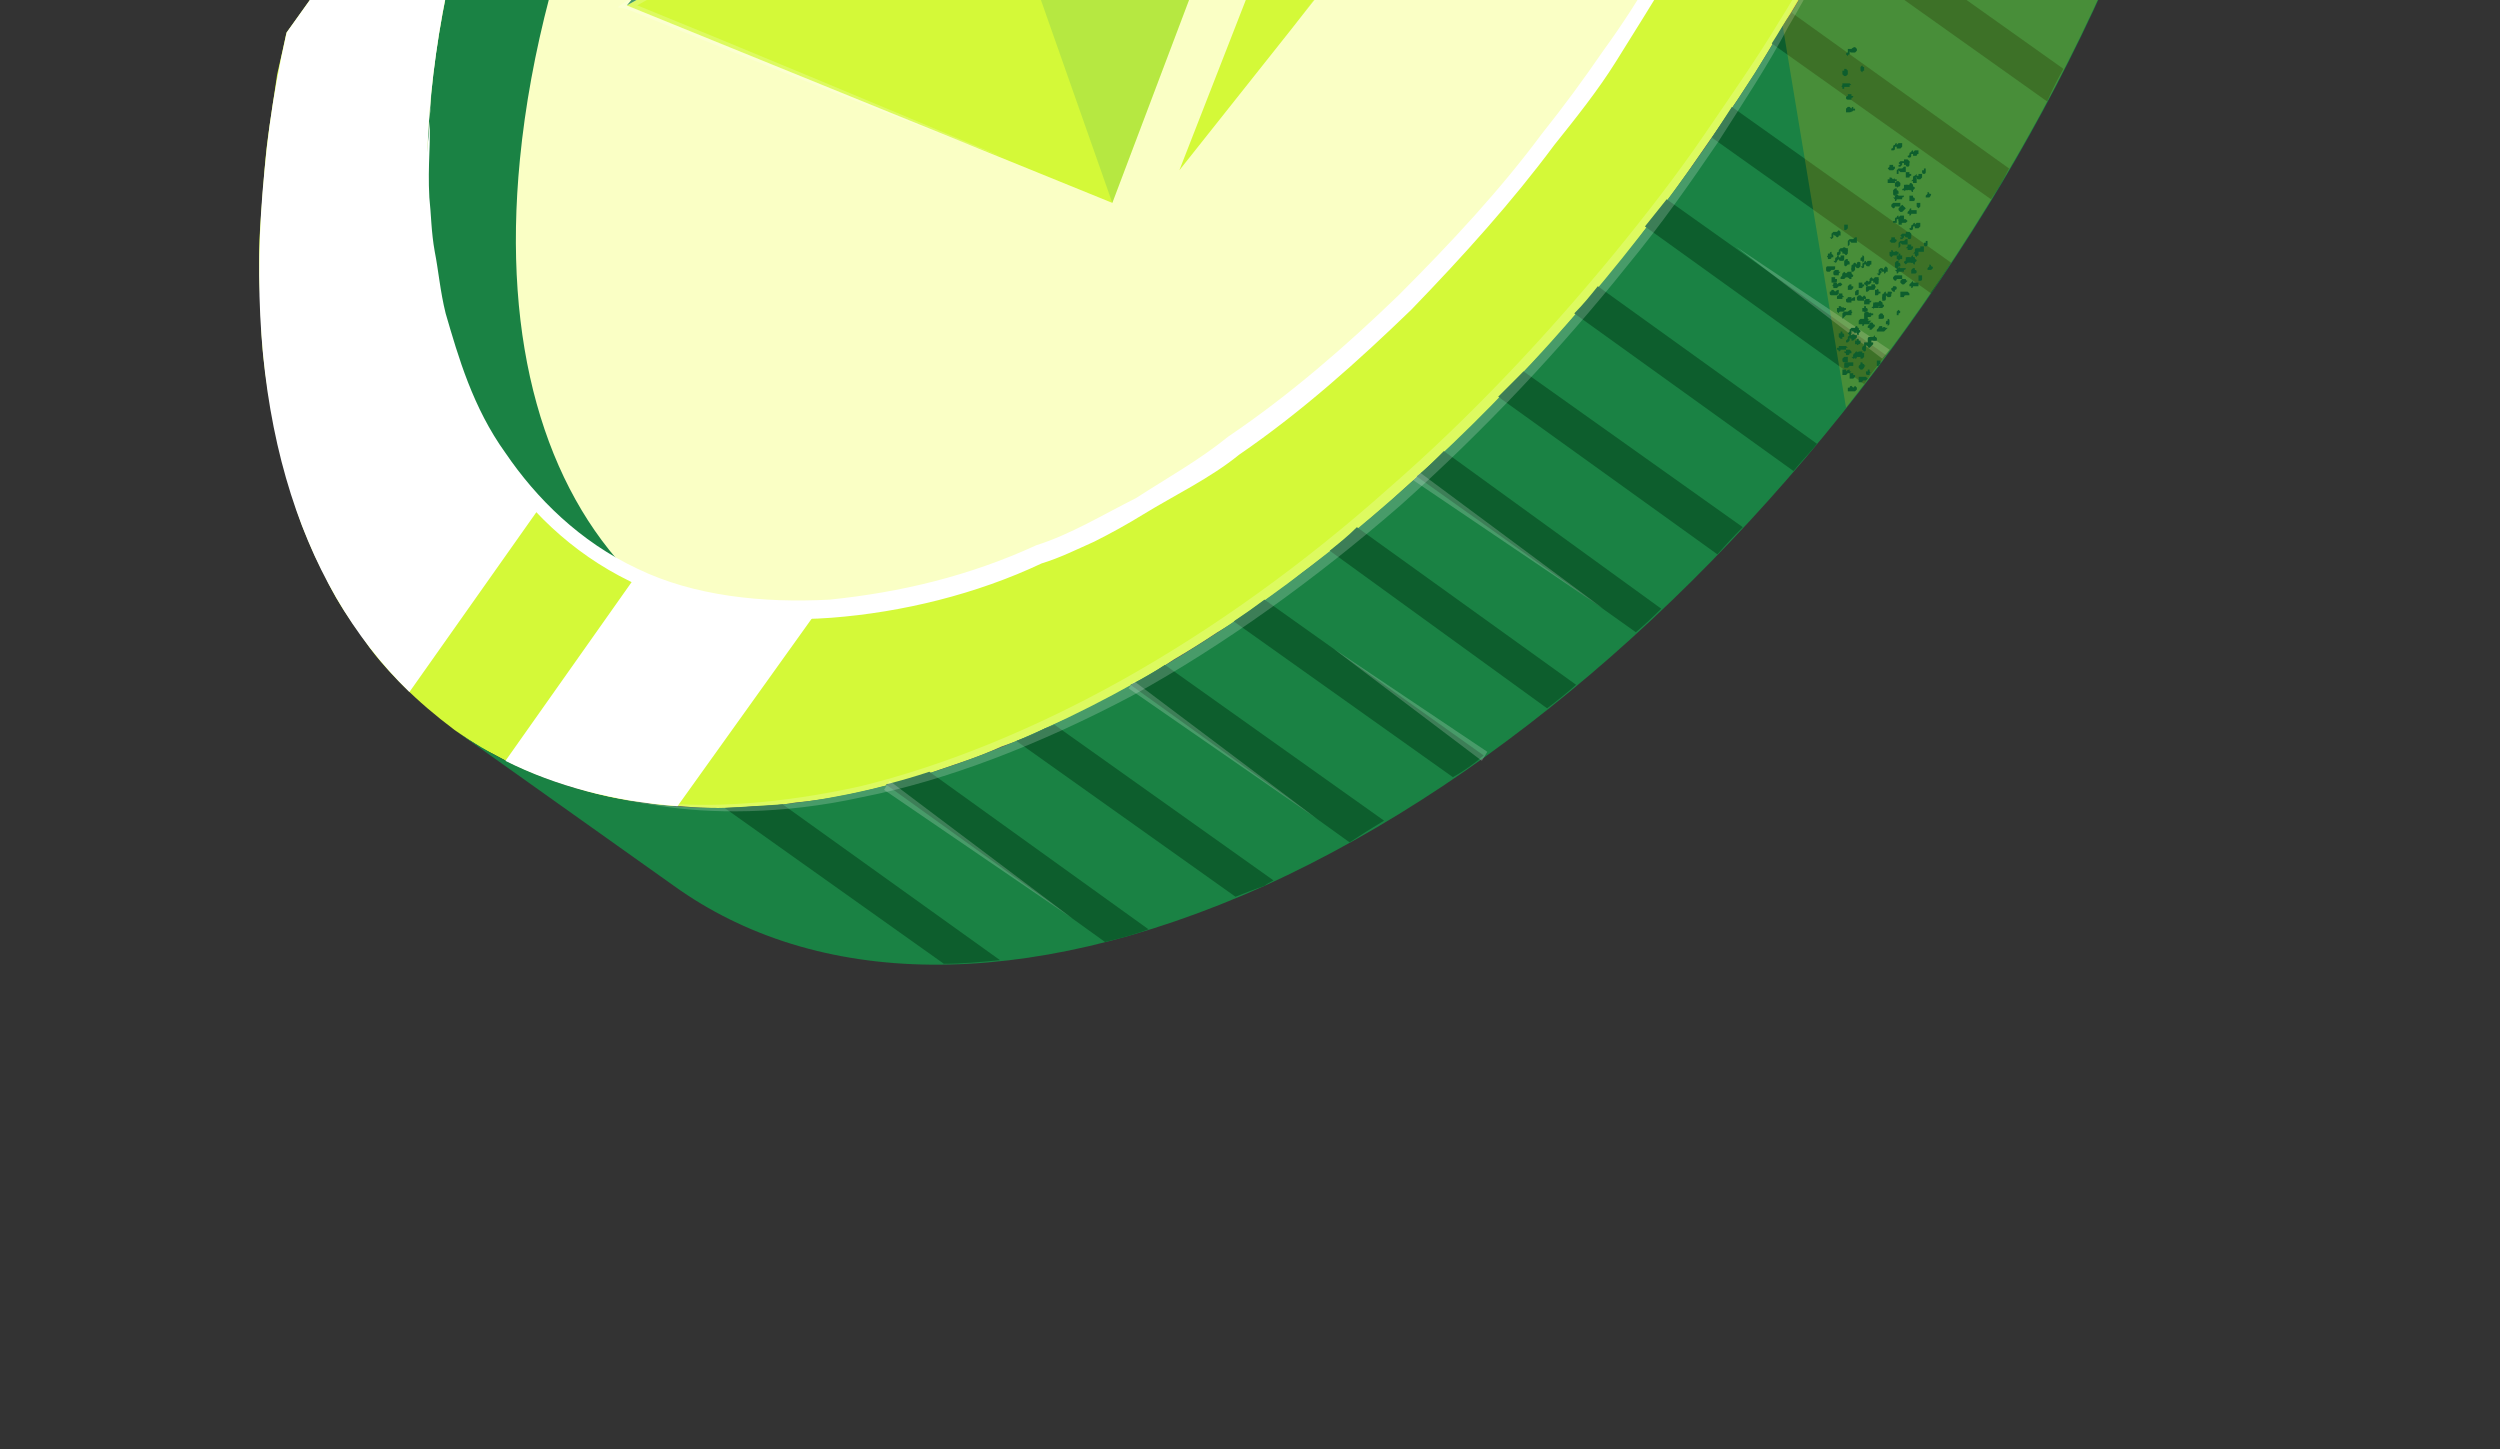 <svg version="1.2" xmlns="http://www.w3.org/2000/svg" viewBox="0 0 138 80" width="138" height="80">
	<rect x="0" y="0" width="138" height="80" fill="#333333" stroke="none"/>
	<title>2 502-svg</title>
	<defs>
		<clipPath clipPathUnits="userSpaceOnUse" id="cp1">
			<path d="m0.69 22.95l57-79.7 79.7 57.01-57 79.69z"/>
		</clipPath>
	</defs>
	<style>
		.s0 { fill: #d4f938 } 
		.s1 { fill: #faffc5 } 
		.s2 { fill: #1a8244 } 
		.s3 { fill: #0d5e2d } 
		.s4 { fill: #ffffff } 
		.s5 { opacity: .2;fill: #3ea668 } 
		.s6 { opacity: .2;fill: #ffffff } 
		.s7 { opacity: .2;fill: #fec110 } 
	</style>
	<g id="Clip-Path" clip-path="url(#cp1)">
		<g id="Layer">
			<path id="Layer" class="s0" d="m100.6-65.3q0.7 0.6 1.4 1.2 0.7 0.6 1.4 1.2 0.6 0.7 1.3 1.4 0.6 0.7 1.1 1.5 0.6 0.8 1.1 1.6 0.5 0.8 0.9 1.7 0.5 0.9 0.8 1.9 0.4 0.9 0.8 1.9 0.3 1 0.6 2 0.3 1 0.5 2.1 0.2 1.1 0.4 2.2 0.2 1.2 0.3 2.3 0.1 1.2 0.1 2.4 0.1 1.2 0.1 2.4-0.1 1.3-0.1 2.5-0.1 1.3-0.2 2.6-0.1 1.3-0.3 2.6-0.2 1.3-0.5 2.7-0.2 1.3-0.5 2.7-0.3 1.3-0.6 2.7-0.4 1.4-0.8 2.8-0.4 1.4-0.9 2.7-0.4 1.4-1 2.8-0.5 1.4-1.1 2.8-0.5 1.4-1.1 2.8-0.7 1.4-1.3 2.8-0.7 1.4-1.4 2.8-0.7 1.4-1.5 2.8-0.8 1.4-1.6 2.7-0.8 1.4-1.6 2.7-0.9 1.4-1.8 2.7-0.9 1.3-1.8 2.6-0.9 1.3-1.9 2.6-0.9 1.2-1.9 2.5-1 1.2-2 2.4-1.1 1.2-2.1 2.4-1.1 1.1-2.2 2.3-1 1.1-2.1 2.2-1.2 1.1-2.3 2.1-1.1 1-2.2 2-1.2 1-2.3 2-1.2 0.9-2.4 1.8-1.1 0.9-2.3 1.7-1.2 0.9-2.4 1.6-1.2 0.8-2.4 1.5-1.2 0.8-2.3 1.4-1.2 0.7-2.4 1.3-1.2 0.6-2.4 1.1-1.2 0.6-2.4 1-1.1 0.5-2.3 0.9-1.2 0.4-2.3 0.8-1.2 0.3-2.3 0.6-1.2 0.3-2.3 0.5-1.1 0.2-2.2 0.3-1.1 0.2-2.2 0.2-1 0.1-2.1 0.1-1 0-2-0.1-1.1 0-2-0.2-1-0.1-2-0.3-0.9-0.2-1.8-0.5-1-0.3-1.8-0.6-0.9-0.3-1.7-0.7-0.9-0.5-1.7-0.9-0.8-0.5-1.5-1-0.8-0.6-1.5-1.2-0.7-0.6-1.3-1.2-0.7-0.7-1.3-1.4-0.6-0.7-1.1-1.5-0.6-0.8-1.1-1.6-0.5-0.8-0.9-1.7-0.5-0.9-0.9-1.9-0.4-0.9-0.7-1.9-0.3-1-0.6-2-0.3-1.1-0.5-2.1-0.2-1.1-0.4-2.2-0.2-1.2-0.3-2.3-0.1-1.2-0.1-2.4-0.1-1.2-0.1-2.4 0-1.3 0.1-2.5 0.1-1.3 0.2-2.6 0.1-1.3 0.3-2.6 0.2-1.3 0.4-2.7 0.3-1.3 0.6-2.7 0.3-1.3 0.6-2.7 0.4-1.4 0.8-2.8 0.4-1.4 0.9-2.8 0.4-1.4 0.9-2.8 0.6-1.4 1.1-2.8 0.6-1.4 1.2-2.8 0.6-1.4 1.3-2.7 0.7-1.4 1.4-2.8 0.7-1.4 1.5-2.8 0.7-1.4 1.5-2.7 0.9-1.4 1.7-2.7 0.9-1.4 1.7-2.7 0.9-1.3 1.9-2.6 0.9-1.3 1.8-2.6 1-1.2 2-2.5 1-1.2 2-2.4 1.1-1.2 2.1-2.4 1.1-1.2 2.1-2.3 1.1-1.1 2.2-2.2 1.1-1.1 2.3-2.1 1.1-1.1 2.2-2 1.2-1 2.3-2 1.2-0.9 2.3-1.8 1.2-0.9 2.4-1.7 1.2-0.9 2.4-1.7 1.2-0.7 2.3-1.5 1.2-0.7 2.4-1.3 1.2-0.7 2.4-1.3 1.2-0.6 2.4-1.1 1.2-0.6 2.3-1.1 1.2-0.4 2.4-0.8 1.1-0.4 2.3-0.8 1.2-0.3 2.3-0.6 1.1-0.3 2.2-0.5 1.2-0.2 2.3-0.3 1.1-0.2 2.1-0.2 1.1-0.1 2.1-0.1 1.1 0 2.1 0.1 1 0 2 0.2 1 0.1 1.9 0.3 1 0.2 1.9 0.5 0.9 0.3 1.8 0.6 0.9 0.3 1.7 0.7 0.9 0.4 1.6 0.9 0.8 0.5 1.6 1z"/>
			<path id="Layer" class="s1" d="m93.4-55.2q0.6 0.4 1.2 0.9 0.5 0.5 1.1 1 0.5 0.6 1 1.1 0.5 0.6 0.9 1.3 0.5 0.6 0.9 1.3 0.4 0.6 0.7 1.4 0.4 0.7 0.7 1.4 0.3 0.8 0.6 1.6 0.3 0.8 0.5 1.6 0.2 0.9 0.4 1.8 0.2 0.8 0.3 1.7 0.2 0.9 0.2 1.9 0.1 0.9 0.2 1.9 0 1 0 2 0 1-0.1 2 0 1-0.1 2.1-0.1 1-0.3 2.1-0.1 1.1-0.3 2.1-0.2 1.1-0.5 2.2-0.2 1.1-0.5 2.2-0.3 1.2-0.6 2.3-0.3 1.1-0.7 2.2-0.4 1.2-0.8 2.3-0.4 1.1-0.9 2.3-0.4 1.1-0.9 2.2-0.5 1.2-1.1 2.3-0.5 1.1-1.1 2.2-0.6 1.2-1.2 2.3-0.6 1.1-1.3 2.2-0.6 1.1-1.3 2.2-0.7 1.1-1.4 2.1-0.7 1.1-1.5 2.1-0.7 1.1-1.5 2.1-0.8 1-1.6 2-0.8 1-1.6 2-0.9 1-1.7 1.9-0.9 1-1.8 1.9-0.8 0.9-1.7 1.8-0.9 0.9-1.8 1.7-0.9 0.8-1.9 1.6-0.9 0.8-1.8 1.6-1 0.8-1.9 1.5-1 0.7-1.9 1.4-1 0.7-1.9 1.3-1 0.6-1.9 1.2-1 0.6-2 1.1-0.9 0.6-1.9 1-1 0.5-1.9 1-1 0.4-1.9 0.8-1 0.4-1.9 0.7-1 0.3-1.9 0.6-0.9 0.3-1.9 0.5-0.9 0.2-1.8 0.4-0.9 0.2-1.8 0.3-0.9 0.1-1.7 0.1-0.9 0.1-1.7 0.1-0.9 0-1.7-0.1-0.8 0-1.6-0.1-0.8-0.1-1.6-0.3-0.8-0.2-1.5-0.4-0.7-0.2-1.5-0.5-0.7-0.2-1.3-0.6-0.7-0.3-1.4-0.7-0.6-0.4-1.2-0.8-0.6-0.4-1.2-0.9-0.5-0.5-1.1-1-0.5-0.6-1-1.2-0.5-0.5-0.9-1.2-0.5-0.6-0.9-1.3-0.4-0.6-0.8-1.4-0.3-0.7-0.6-1.4-0.3-0.8-0.6-1.6-0.3-0.8-0.5-1.6-0.2-0.9-0.4-1.8-0.2-0.8-0.3-1.7-0.2-1-0.3-1.9-0.1-0.9-0.1-1.9 0-1 0-2 0-1 0-2 0.1-1 0.2-2.1 0.1-1 0.2-2.1 0.2-1.1 0.4-2.2 0.2-1 0.4-2.1 0.3-1.1 0.6-2.3 0.2-1.1 0.6-2.2 0.3-1.1 0.7-2.2 0.4-1.2 0.8-2.3 0.4-1.1 0.9-2.3 0.4-1.1 0.9-2.2 0.5-1.2 1.1-2.3 0.5-1.1 1.1-2.2 0.6-1.2 1.2-2.3 0.6-1.1 1.3-2.2 0.6-1.1 1.3-2.2 0.7-1.1 1.4-2.1 0.7-1.1 1.5-2.1 0.7-1.1 1.5-2.1 0.8-1 1.6-2 0.8-1.1 1.6-2 0.9-1 1.7-1.9 0.9-1 1.7-1.9 0.9-0.9 1.8-1.8 0.9-0.9 1.8-1.7 0.9-0.8 1.8-1.6 1-0.9 1.9-1.6 0.9-0.8 1.9-1.5 0.9-0.7 1.9-1.4 0.9-0.7 1.9-1.3 1-0.6 1.9-1.2 1-0.6 1.9-1.1 1-0.6 2-1.1 0.9-0.4 1.9-0.9 1-0.4 1.9-0.8 1-0.4 1.9-0.7 0.9-0.3 1.9-0.6 0.9-0.3 1.8-0.5 1-0.2 1.9-0.4 0.9-0.2 1.7-0.3 0.9-0.1 1.8-0.2 0.9 0 1.7 0 0.9 0 1.7 0 0.8 0.1 1.6 0.2 0.8 0.1 1.6 0.3 0.7 0.1 1.5 0.4 0.7 0.2 1.4 0.5 0.7 0.2 1.4 0.6 0.7 0.3 1.3 0.7 0.7 0.4 1.3 0.8z"/>
			<path id="Layer" class="s2" d="m34.9 31.8c-8-3.9-12.4-13.3-11.1-26.6 2.3-23.5 21.6-50.6 43.2-60.4 12.2-5.5 22.5-4.3 28.7 2-6.1-3-14.4-2.7-23.8 1.6-21.5 9.8-40.9 36.8-43.2 60.4-1 10.2 1.4 18.1 6.2 23z"/>
			<path id="Layer" class="s2" d="m100.6-65.3l12.1 8.6c7.8 5.6 11.9 16.3 10.5 30.9-2.9 29.1-26.8 62.6-53.4 74.7-13.4 6-24.8 5.6-32.6 0l-12.1-8.6c7.8 5.5 19.3 6 32.6-0.1 26.6-12.1 50.6-45.5 53.4-74.6 1.4-14.6-2.7-25.3-10.5-30.9z"/>
			<path id="Layer" class="s3" d="m87 37.8q-0.8 0.7-1.6 1.3l-12-8.7c0.5-0.4 1-0.8 1.5-1.3z"/>
			<path id="Layer" class="s3" d="m91.7 33.6q-0.7 0.7-1.4 1.3l-12.1-8.6c0.5-0.4 1-0.9 1.5-1.4z"/>
			<path id="Layer" class="s3" d="m104.1 19.6c-0.4 0.5-0.8 1-1.2 1.6l-12.1-8.7c0.4-0.5 0.8-1 1.2-1.5z"/>
			<path id="Layer" class="s3" d="m55.2 53c-1 0.1-2.1 0.2-3.1 0.2l-12.1-8.6q1.6-0.1 3.2-0.2z"/>
			<path id="Layer" class="s3" d="m96.2 29.1q-0.7 0.7-1.4 1.5l-12.1-8.7q0.7-0.7 1.4-1.4z"/>
			<path id="Layer" class="s3" d="m100.3 24.5c-0.4 0.5-0.9 1-1.3 1.5l-12.1-8.7c0.5-0.5 0.9-1 1.3-1.5z"/>
			<path id="Layer" class="s3" d="m63.4 51.3c-0.8 0.3-1.6 0.5-2.4 0.7l-12.1-8.7q1.2-0.3 2.4-0.7z"/>
			<path id="Layer" class="s3" d="m69.8 48.9c-0.6 0.2-1.1 0.4-1.6 0.6l-12.1-8.6q0.8-0.3 1.6-0.7 0.3-0.1 0.5-0.2l12.1 8.6c-0.2 0.1-0.4 0.2-0.5 0.3z"/>
			<path id="Layer" class="s3" d="m76.4 45.3q-1 0.6-1.9 1.2l-12.1-8.7q1-0.5 1.9-1.1z"/>
			<path id="Layer" class="s3" d="m81.9 41.7q-0.8 0.7-1.7 1.2l-12.1-8.6q0.9-0.6 1.7-1.2z"/>
			<path id="Layer" class="s3" d="m107.7 14.5c-0.4 0.6-0.7 1.1-1.1 1.7l-12.1-8.6c0.4-0.6 0.7-1.1 1.1-1.7z"/>
			<path id="Layer" class="s3" d="m113.9 3.8q-0.5 0.9-0.9 1.8l-12.1-8.6q0.5-0.9 0.9-1.8z"/>
			<path id="Layer" class="s3" d="m110.9 9.3c-0.3 0.6-0.6 1.1-1 1.7l-12.1-8.6c0.4-0.6 0.7-1.2 1.1-1.7z"/>
			<path id="Layer" class="s0" d="m61.4 11.2l-26.8-10.9 39.2-21.9z"/>
			<path id="Layer" class="s2" d="m73.8-21.6l-39.2 21.9 31.4-37.3z"/>
			<path id="Layer" class="s0" d="m77.9-23.4l15.7-3.1-28.5 35.9z"/>
			<path id="Layer" class="s4" d="m101.9-30.3c0 0-0.1 0.6-0.2 1.5-0.2 1-0.2 2.4-0.6 4.2q-0.3 1.3-0.6 2.9c-0.3 1.1-0.6 2.2-1 3.4-0.3 1.2-0.8 2.5-1.2 3.8-0.5 1.4-1 2.8-1.7 4.2-0.6 1.4-1.2 2.9-2 4.4-0.8 1.5-1.6 3.1-2.5 4.6-0.9 1.5-1.9 3.1-2.9 4.7-1 1.6-2.2 3.1-3.4 4.6-2.3 3.1-5 6.1-7.9 9.1-2.9 2.8-6 5.6-9.5 8-1.6 1.3-3.5 2.2-5.3 3.3q-1.3 0.8-2.7 1.5c-0.9 0.4-1.9 0.9-2.9 1.2-3.6 1.7-7.7 2.7-11.6 3-4 0.3-7.9-0.3-11.1-2-3.3-1.6-5.8-4.1-7.5-6.8-1.8-2.6-2.5-5.4-3.1-7.9-0.2-1.2-0.4-2.4-0.5-3.5-0.1-1.1-0.1-2.1-0.2-3-0.1-1.8 0.2-3.2 0.2-4.2 0.1-1 0.1-1.5 0.1-1.5q0 0-0.1 1.5c0.1 1-0.1 2.4 0 4.2 0.1 0.9 0.1 1.9 0.3 3 0.2 1 0.3 2.2 0.6 3.4 0.7 2.4 1.5 5.2 3.3 7.7 1.7 2.5 4.1 4.9 7.3 6.4 3.1 1.5 6.9 1.9 10.6 1.7 3.9-0.4 7.7-1.3 11.4-3 1.9-0.6 3.7-1.7 5.5-2.6 1.7-1.1 3.5-2.1 5.1-3.4 3.4-2.3 6.5-5 9.4-7.8 2.9-2.9 5.6-5.8 7.9-8.9 1.2-1.5 2.3-3 3.4-4.6q1.6-2.2 2.9-4.5c1-1.5 1.8-3 2.6-4.5 0.8-1.5 1.5-2.9 2.1-4.3 0.7-1.4 1.2-2.8 1.7-4.1 0.6-1.3 1-2.6 1.4-3.8 0.4-1.2 0.8-2.3 1.1-3.3 0.2-1.1 0.5-2.1 0.7-3 0.4-1.7 0.5-3.1 0.7-4.1 0.1-0.9 0.2-1.5 0.2-1.5z"/>
			<path id="Layer" class="s5" d="m61.4 11.2l-7.6-21.6 12.2-26.6 7.8 15.4z"/>
			<path id="Layer" class="s6" d="m105.4-12.4c0 0-0.6 1.4-1.7 3.9-0.5 1.3-1.2 2.8-2 4.5-0.9 1.6-1.8 3.5-3 5.5-1.1 2.1-2.5 4.2-3.9 6.4-1.5 2.2-3.1 4.5-5 6.8-3.6 4.5-7.8 9-12.5 13.2-4.6 4-9.7 7.7-14.8 10.5-5.1 2.7-10.3 4.7-14.9 5.6-4.5 1-8.5 0.9-11.1 0.5-1.4-0.2-2.4-0.4-3.1-0.6-0.7-0.2-1.1-0.3-1.1-0.3 0 0 0.4 0.1 1.1 0.3 0.7 0.1 1.7 0.3 3 0.4 2.7 0.3 6.6 0.1 11.1-0.9 4.5-1.1 9.5-3.1 14.5-5.9 5-2.8 10-6.4 14.6-10.5 4.6-4 8.8-8.5 12.5-13 1.8-2.2 3.5-4.4 5-6.6 1.5-2.2 2.9-4.2 4.1-6.2 1.2-1.9 2.2-3.8 3.1-5.4q1.3-2.5 2.3-4.3c1.1-2.5 1.8-3.9 1.8-3.9z"/>
			<path id="Layer" class="s6" d="m62.6 37.6l10.1 7.6-10.4-7.2z"/>
			<path id="Layer" class="s6" d="m78.4 26.1l10.1 7.5-10.5-7.1z"/>
			<path id="Layer" class="s6" d="m49.1 43.1l10.1 7.6-10.4-7.1z"/>
			<path id="Layer" class="s6" d="m103.9 19.8l-8.1-6.2 8.5 5.7z"/>
			<path id="Layer" class="s6" d="m81.8 42l-8.2-6.2 8.5 5.7z"/>
			<path id="Layer" class="s6" d="m73.8-21.6c-6.4 3.8-12.9 7.5-19.4 11.2q-9.8 5.5-19.6 10.9l-0.1-0.4c6.9 2.8 13.8 5.7 20.7 8.6-7-2.6-13.9-5.4-20.8-8.2l-0.5-0.1 0.4-0.3q9.8-5.5 19.6-10.9c6.6-3.7 13.1-7.3 19.7-10.8z"/>
			<path id="Layer" class="s6" d="m83.3-24.5c3.4-0.7 6.8-1.5 10.2-2.1l0.5-0.1-0.3 0.3c-3.7 4.7-7.3 9.5-11.1 14.1-3.7 4.6-7.4 9.3-11.3 13.9 3.6-4.8 7.3-9.5 10.9-14.2 3.7-4.8 7.5-9.4 11.2-14l0.2 0.3c-3.4 0.7-6.9 1.3-10.3 1.8z"/>
			<path id="Layer" class="s4" d="m22.6 38.2c-6.2-6-9.3-15.9-8-28.8 0.3-3.3 0.9-6.6 1.8-9.9l42.8-59.9c2.9-1.9 5.8-3.5 8.8-4.9 11.8-5.3 22.2-5.6 29.8-1.7l-7.3 10.1c-6.1-2.8-14.2-2.5-23.5 1.7-21.5 9.8-40.9 36.8-43.2 60.4-1 10.1 1.3 17.9 6 22.8z"/>
			<path id="Layer" class="s4" d="m37.4 44.5q-5.3-0.4-9.5-2.5l7.2-10.2c3 1.4 6.3 2 10.1 1.8z"/>
			<path id="Layer" class="s7" d="m100.6-65.3l12.1 8.6c7.7 5.6 11.9 16.3 10.4 30.9-1.5 16.2-9.7 33.8-21.2 48.3l-3.5-21.1c6.9-11.6 11.5-24 12.7-35.8 1.4-14.6-2.7-25.3-10.5-30.9z"/>
			<path id="Layer" class="s3" d="m103.1 20.4q0.1 0 0.1 0 0 0.1 0 0.1 0.1 0.1 0 0.1 0 0.1 0 0.1-0.1 0-0.1 0-0.1 0-0.1-0.1 0 0 0-0.1 0 0 0.1 0v-0.1z"/>
			<path id="Layer" class="s3" d="m102.7 19.7q0 0-0.1 0 0 0 0 0-0.1 0-0.1-0.1 0 0-0.1 0 0 0 0 0 0 0.1 0 0.1 0 0.1-0.1 0.1 0 0-0.1-0.1h0.1q0 0 0-0.1 0-0.1 0.1-0.1 0-0.1 0.1-0.1v0.1l0.1-0.1q0.1 0 0.1 0 0.1 0 0.1 0 0 0.1 0 0.1 0 0.1 0 0.1-0.1 0.1-0.1 0.1z"/>
			<path id="Layer" class="s3" d="m102.2 20.6q0 0 0.1 0 0 0 0 0 0 0 0 0.1 0.1 0 0.1 0 0 0.1 0 0.1-0.1 0.1-0.1 0.1 0 0-0.1 0 0 0 0 0-0.1 0-0.1 0 0 0 0-0.1 0 0 0 0 0-0.1 0-0.1v-0.1q0.1 0 0.1 0z"/>
			<path id="Layer" class="s3" d="m102.5 21.5q0 0 0 0-0.1 0.1-0.1 0.1 0 0-0.1 0 0 0 0 0-0.1 0-0.1 0 0 0-0.1 0h0.1q0 0-0.1 0-0.1 0-0.1 0 0-0.1 0-0.1v-0.1q0.1 0 0.1 0 0-0.1 0.1-0.1 0 0 0 0l0.1 0.1q0.1-0.1 0.1-0.1l0.1 0.1q0 0.1 0 0.1z"/>
			<path id="Layer" class="s3" d="m102.9 19.1q0.1 0 0.1 0 0 0 0 0.1 0 0 0 0.1 0 0.1-0.1 0.1 0 0 0 0-0.1-0.1-0.1-0.1 0 0 0-0.1 0 0 0.1-0.1z"/>
			<path id="Layer" class="s3" d="m102.5 18.3q-0.1 0.1-0.1 0.1 0 0-0.1-0.1 0 0 0 0-0.1 0-0.1-0.1 0 0.1 0 0.1 0 0.1 0 0.1 0 0.1-0.1 0.1-0.1-0.1-0.1-0.1 0.1-0.1 0.1-0.1v-0.1q0 0 0.1-0.1 0 0 0.1 0h0.1q0-0.1 0.1-0.1 0.1 0.1 0 0.1h0.1q0 0 0 0.1 0 0 0 0.1-0.1 0-0.1 0z"/>
			<path id="Layer" class="s3" d="m102 19.3q0-0.1 0 0 0.1 0 0.1 0 0 0 0 0 0.1 0.1 0.1 0.1 0 0 0 0.1-0.1 0-0.1 0 0 0.1-0.1 0.1 0 0 0 0-0.1 0-0.1 0 0-0.1 0-0.1-0.1 0-0.1-0.1 0.1 0 0.1 0v-0.1q0 0 0.1 0z"/>
			<path id="Layer" class="s3" d="m102.3 20.2q0 0-0.1 0 0 0 0 0-0.1 0-0.1 0 0 0-0.1 0.1 0 0 0 0-0.1-0.1-0.1-0.1l0.1 0.1q-0.1 0-0.1 0h-0.1q0 0 0-0.1 0 0 0-0.1 0-0.1 0.1-0.1 0 0 0 0 0.1 0 0.1 0h0.1q0.1 0 0.1 0h0.1v0.1q0 0 0 0.1z"/>
			<path id="Layer" class="s3" d="m102.8 19.5q0 0 0.1 0 0 0.1 0 0.1 0 0.1 0 0.1-0.1 0.1-0.1 0.1 0 0-0.1 0 0 0 0-0.1 0 0 0-0.1 0 0 0 0l0.1-0.1z"/>
			<path id="Layer" class="s3" d="m102.3 18.8q0 0 0 0-0.1 0-0.1 0 0-0.1 0-0.1-0.1 0-0.1-0.1 0 0.1 0 0.1 0 0.1 0 0.1-0.1 0.1-0.1 0.1h-0.1q0 0 0-0.1 0 0 0.1-0.1 0-0.1 0-0.1 0.1-0.1 0.1-0.1h0.1v0.1-0.1q0.1-0.1 0.2 0 0 0 0 0h0.1q0 0.1 0 0.1 0 0.1-0.1 0.1 0 0-0.1 0.1z"/>
			<path id="Layer" class="s3" d="m101.8 19.7q0.1 0 0.1 0 0 0 0.1 0 0 0 0 0.1 0 0 0 0 0 0.1 0 0.1 0 0 0 0.1-0.1 0-0.1 0-0.1 0-0.1 0 0 0 0 0-0.1 0-0.1-0.1 0 0 0 0 0-0.1 0-0.1l0.1-0.1q0 0 0 0z"/>
			<path id="Layer" class="s3" d="m102.1 20.6q0 0 0 0 0 0-0.1 0 0 0.1 0 0-0.1 0.1-0.1 0.1 0 0-0.1 0 0 0 0-0.1v0.1q0 0-0.1 0 0 0 0-0.1-0.1 0 0 0v-0.1q0 0 0-0.1 0.1 0 0.1 0 0.1 0 0.1 0v0.1q0.1-0.1 0.2-0.1v0.1h0.1q0 0-0.1 0.1z"/>
			<path id="Layer" class="s3" d="m102.6 18.1q0 0 0 0.1 0.1 0 0.1 0.1 0 0-0.1 0.1 0 0 0 0.1-0.1 0-0.1-0.1 0 0 0 0-0.1-0.1 0-0.1 0 0 0-0.1l0.1-0.1z"/>
			<path id="Layer" class="s3" d="m102.1 17.4q0 0 0 0-0.1 0-0.1 0 0 0-0.1 0 0 0 0-0.1 0 0 0 0.1 0 0-0.1 0.1 0 0-0.1 0.1v-0.1q0 0 0 0 0-0.1 0-0.1v-0.1q0 0 0.1-0.1 0 0 0.1 0h0.1q0.1-0.1 0.2-0.1 0 0 0 0v0.1q0.1 0 0 0.1 0 0 0 0.1 0 0-0.1 0z"/>
			<path id="Layer" class="s3" d="m101.6 18.3q0.1 0 0.1 0 0 0 0 0.1 0.1 0 0 0 0.1 0 0.1 0.1 0 0 0 0.1 0 0-0.1 0 0 0.1 0 0.1-0.1 0-0.1 0 0 0-0.1-0.1 0 0 0 0 0 0 0-0.1 0 0 0-0.1h0.1q0-0.1 0-0.1z"/>
			<path id="Layer" class="s3" d="m101.9 19.2q0 0.1 0 0.1-0.1 0-0.1 0 0 0-0.1 0 0 0 0 0-0.1 0-0.1 0 0 0 0 0 0 0.1-0.1 0.1 0-0.1-0.1-0.1 0 0 0-0.1h0.1q0-0.1 0-0.1 0 0 0.1 0 0 0 0.1 0 0.1 0 0.2 0l0.1 0.1q0 0-0.1 0z"/>
			<path id="Layer" class="s3" d="m103.7 19.9q0 0 0.1 0 0 0 0 0.1 0 0 0 0.1-0.1 0-0.1 0.1 0 0-0.1 0 0-0.1 0-0.1 0 0 0-0.1 0 0 0-0.1h0.1z"/>
			<path id="Layer" class="s3" d="m103.3 19.1q-0.1 0.1-0.1 0.1-0.1 0-0.1-0.1 0 0 0 0-0.1 0-0.1-0.1 0 0.1 0 0.1 0 0.1 0 0.1-0.1 0-0.1 0.1h-0.1q0-0.1 0-0.1 0-0.1 0.1-0.1v-0.1q0 0 0-0.1 0.1 0 0.1 0h0.1q0.1-0.1 0.2-0.1 0 0.1 0 0.1h0.1q0 0 0 0.1 0 0-0.1 0.1 0 0 0 0z"/>
			<path id="Layer" class="s3" d="m102.7 20q0.1 0 0.1 0 0 0.1 0.1 0.1 0 0 0 0 0 0.1 0.1 0.1-0.1 0-0.1 0.1 0 0 0 0-0.1 0.1-0.1 0.1 0 0-0.1 0 0 0 0 0-0.1-0.1-0.1-0.1 0 0 0-0.1 0 0 0 0l0.1-0.1q0 0 0-0.1z"/>
			<path id="Layer" class="s3" d="m103.1 20.9q-0.1 0.1-0.1 0.1 0 0-0.1 0 0 0 0 0-0.1 0-0.1 0.1 0 0-0.1 0 0-0.1 0-0.1l0.1 0.1q-0.1 0-0.2 0 0 0 0-0.1 0 0 0-0.1 0-0.1 0-0.1 0.1 0 0.1 0 0.1 0 0.1 0 0.1 0 0.2 0l0.1 0.1q0 0 0 0z"/>
			<path id="Layer" class="s3" d="m103.5 18.5q0 0 0 0.1 0.1 0 0.1 0.1 0 0 0 0.1-0.1 0-0.1 0-0.1 0-0.1 0 0 0 0 0 0-0.1 0-0.1 0-0.1 0-0.1l0.1-0.1z"/>
			<path id="Layer" class="s3" d="m103 17.8q0 0 0 0-0.1 0-0.1 0 0 0-0.1 0 0-0.1 0-0.1 0 0 0 0.1 0 0-0.1 0.1 0 0 0 0h-0.1q0 0 0 0v-0.1q0 0 0 0v-0.1q0.1-0.1 0.1-0.1 0 0 0.1 0h0.1v-0.1q0.1 0 0.2 0 0 0 0 0v0.1q0.1 0 0 0.1 0 0 0 0.1 0 0-0.1 0z"/>
			<path id="Layer" class="s3" d="m102.5 18.7q0.1 0 0.1 0 0 0 0 0.1 0.1 0 0.1 0 0 0 0 0.1 0 0 0 0 0 0.1-0.1 0.1 0 0 0 0-0.1 0.1-0.1 0 0 0-0.1 0 0 0 0 0 0-0.1 0-0.1 0 0 0-0.1h0.1q0-0.1 0-0.1z"/>
			<path id="Layer" class="s3" d="m102.8 19.6q0 0 0 0.1-0.1 0-0.1 0 0 0-0.1 0 0 0 0 0-0.1 0-0.1 0 0 0 0 0 0 0.1-0.1 0.1v-0.1q0 0-0.1 0 0-0.1 0-0.1h0.1q0-0.1 0-0.1 0.1 0 0.1-0.1 0 0 0.1 0.1 0.1 0 0.2 0h0.1q0 0.1-0.1 0.1z"/>
			<path id="Layer" class="s3" d="m102.5 16q0.1 0 0.1 0 0 0.1 0 0.1 0 0.1 0 0.1 0 0.1-0.1 0.1 0 0-0.1 0 0 0 0-0.1 0 0 0 0 0-0.1 0-0.1l0.1-0.1z"/>
			<path id="Layer" class="s3" d="m102.1 15.3q-0.1 0-0.1 0 0 0-0.1 0 0 0 0-0.1-0.1 0-0.1 0 0 0 0 0 0 0.1 0 0.2-0.1 0-0.1 0-0.1 0-0.1 0v-0.1q0 0 0.1-0.1 0-0.1 0-0.1 0.1-0.1 0.1-0.1l0.1 0.1 0.1-0.1q0 0 0.1 0 0 0 0 0h0.1q0 0.1 0 0.1 0 0.1-0.1 0.1 0 0.1 0 0.1z"/>
			<path id="Layer" class="s3" d="m101.6 16.2q0 0 0 0 0.1 0 0.1 0 0 0.1 0 0.1 0 0 0.1 0.1 0 0-0.1 0 0 0.1 0 0.1-0.1 0-0.1 0 0 0-0.1 0 0 0 0 0 0 0-0.1 0 0-0.1 0-0.1 0-0.1 0.1-0.1v-0.1q0 0 0.1 0z"/>
			<path id="Layer" class="s3" d="m101.9 17.1q-0.1 0-0.1 0.1 0 0-0.1 0 0 0 0 0 0 0-0.1 0 0 0 0 0-0.1 0-0.1 0h0.1q-0.1 0-0.1 0.1l-0.1-0.1q0 0 0 0 0-0.1 0-0.1v-0.1q0 0 0.1 0 0-0.1 0-0.1 0.1 0 0.1 0l0.1 0.1q0-0.1 0.1 0h0.1q0 0.1 0 0.1z"/>
			<path id="Layer" class="s3" d="m102.3 14.7q0 0 0.1 0 0 0.1 0 0.1 0 0.1 0 0.1-0.1 0.1-0.1 0.1 0 0-0.1 0 0-0.1 0-0.1 0 0 0-0.1 0 0 0 0l0.1-0.1z"/>
			<path id="Layer" class="s3" d="m101.9 14q-0.1 0-0.1 0-0.1 0-0.1 0 0-0.1 0-0.1-0.1 0-0.1-0.1 0 0.1 0 0.1 0 0.1 0 0.1-0.1 0.1-0.1 0.1h-0.1q0 0 0-0.1 0-0.1 0.1-0.1 0-0.1 0-0.1 0.1-0.1 0.1-0.1h0.1v0.1-0.1q0.1-0.1 0.2 0 0 0 0 0h0.1q0 0.1 0 0.1 0 0.1-0.1 0.1 0 0 0 0.1z"/>
			<path id="Layer" class="s3" d="m101.3 14.9q0.1 0 0.1 0 0 0 0.1 0 0 0 0 0.1 0 0 0.1 0-0.1 0.1-0.1 0.1 0 0 0 0.1-0.1 0-0.1 0 0 0-0.1 0 0 0 0 0-0.1 0-0.1-0.1 0 0 0 0 0-0.1 0-0.1l0.1-0.1q0 0 0 0z"/>
			<path id="Layer" class="s3" d="m101.6 15.8q0 0 0 0 0 0-0.1 0 0 0.1 0 0-0.1 0.1-0.1 0.1 0 0-0.1 0 0 0 0-0.1v0.1q0 0-0.1 0 0 0 0-0.1-0.1 0 0-0.1 0 0 0-0.1 0.1 0 0.1 0 0.1 0 0.1 0v0.1q0.1-0.1 0.2-0.1l0.1 0.1q0 0-0.1 0.1z"/>
			<path id="Layer" class="s3" d="m102.1 15.1q0.1 0 0.1 0 0.1 0.1 0.1 0.1 0 0.1-0.1 0.1 0 0.1 0 0.1-0.1 0-0.1 0 0 0-0.1-0.1 0 0 0-0.1 0.1 0 0.1 0v-0.1z"/>
			<path id="Layer" class="s3" d="m101.7 14.4q0 0-0.1 0 0 0 0 0-0.1 0-0.1-0.1 0 0-0.1 0 0.1 0 0.1 0-0.1 0.1-0.1 0.1 0 0.1-0.1 0.1 0 0-0.1-0.1h0.1q0 0 0-0.1 0-0.1 0.1-0.1 0-0.1 0.1-0.1v0.1h0.1v-0.1q0.1 0 0.1 0 0.1 0 0.1 0 0 0.1 0 0.1 0 0.1 0 0.1 0 0.1-0.1 0.1z"/>
			<path id="Layer" class="s3" d="m101.2 15.3q0 0 0.1 0 0 0 0 0 0 0 0 0.1 0.1 0 0.1 0 0 0.1 0 0.1 0 0.1-0.1 0.1 0 0-0.1 0 0 0 0 0-0.1 0-0.1 0 0 0 0-0.1 0 0 0 0 0-0.1 0-0.1v-0.1q0.1 0 0.1 0z"/>
			<path id="Layer" class="s3" d="m101.5 16.2q0 0 0 0-0.1 0.1-0.1 0.1 0 0-0.1 0 0 0 0 0-0.1 0-0.1 0 0 0 0 0 0 0-0.1 0-0.1 0-0.1-0.1 0 0 0 0v-0.1q0.1 0 0.1-0.1 0 0 0.1 0 0 0 0 0l0.1 0.1q0.1-0.1 0.2-0.1v0.1q0 0.1 0 0.1z"/>
			<path id="Layer" class="s3" d="m101.9 13.8q0.1 0 0.1 0 0 0 0 0.1 0 0 0 0.1 0 0-0.1 0.1 0 0 0 0-0.1-0.1-0.1-0.1 0 0 0-0.1 0 0 0.1-0.1z"/>
			<path id="Layer" class="s3" d="m101.5 13q0 0.1-0.1 0.1 0 0-0.1-0.1 0 0 0 0-0.1 0-0.1-0.1 0 0.1 0 0.1 0 0.1 0 0.1 0 0-0.1 0.1-0.1-0.1-0.1-0.1h0.1q0-0.1 0-0.1v-0.1q0 0 0.1-0.1 0 0 0.1 0h0.1q0.1-0.1 0.1-0.1 0.1 0.1 0.1 0.1 0 0 0 0.1 0 0 0 0.1-0.1 0-0.1 0z"/>
			<path id="Layer" class="s3" d="m101 14q0-0.1 0.1-0.1 0 0.1 0 0.1 0 0 0 0 0.1 0.1 0.1 0.1 0 0 0 0.1-0.1 0-0.1 0 0 0.1-0.1 0.1 0 0 0 0-0.1 0-0.1 0 0-0.1 0-0.1-0.1 0 0-0.1 0 0 0 0v-0.1q0.1 0 0.1 0z"/>
			<path id="Layer" class="s3" d="m101.3 14.8q0 0.1-0.1 0.1 0 0 0 0-0.1 0-0.1 0 0 0-0.1 0.1 0 0 0 0-0.1-0.1-0.1-0.1l0.1 0.1q-0.1 0-0.1 0-0.1 0-0.1-0.1 0 0 0-0.1 0-0.1 0.1-0.1 0 0 0.1 0 0 0 0 0h0.1q0.1 0 0.1 0h0.1v0.1q0 0 0 0z"/>
			<path id="Layer" class="s3" d="m103.1 15.5q0 0 0 0 0.1 0.1 0.1 0.1 0 0.1-0.1 0.1 0 0.1 0 0.1-0.1 0-0.1 0 0-0.1-0.1-0.1 0 0 0-0.1 0.1 0 0.1-0.1z"/>
			<path id="Layer" class="s3" d="m102.6 14.8q0 0-0.1 0 0 0 0 0-0.1-0.1-0.1-0.1 0 0-0.1-0.1 0.1 0.1 0.1 0.1 0 0.1-0.1 0.1 0 0.1-0.1 0.1 0 0 0-0.1 0-0.1 0-0.1 0-0.1 0.1-0.1 0-0.1 0.1-0.1l0.1 0.1v-0.1q0.1-0.1 0.2 0 0 0 0 0 0 0.1 0 0.1 0 0.1 0 0.1 0 0-0.1 0.1z"/>
			<path id="Layer" class="s3" d="m102.1 15.7q0 0 0.1 0 0 0 0 0 0 0 0 0.1 0.1 0 0.1 0 0 0.1 0 0.1 0 0-0.1 0.1 0 0 0 0-0.1 0-0.1 0 0 0-0.1 0 0 0 0-0.1 0 0 0-0.1 0 0 0 0l0.1-0.1q0 0 0 0z"/>
			<path id="Layer" class="s3" d="m102.4 16.6q0 0 0 0-0.1 0-0.1 0 0 0-0.1 0 0 0.1 0 0.1-0.1 0-0.1 0 0 0 0-0.1v0.1q0 0-0.1 0-0.1 0-0.1-0.1 0 0 0-0.1 0.1 0 0.1-0.1 0 0 0.1 0 0 0 0.1 0v0.1q0.1-0.1 0.2-0.1v0.1q0 0 0 0.1z"/>
			<path id="Layer" class="s3" d="m102.8 14.1q0.1 0 0.1 0.1 0 0 0 0.1 0 0 0 0.1 0 0-0.1 0.1 0 0 0-0.1-0.1 0-0.1 0 0-0.1 0-0.1 0-0.1 0.1-0.1v-0.1z"/>
			<path id="Layer" class="s3" d="m102.4 13.4q0 0-0.1 0 0 0 0 0-0.1 0-0.1 0 0 0-0.1-0.1 0 0 0 0.1 0 0 0 0.1 0 0-0.1 0.1v-0.1q-0.1 0-0.1 0h0.1q0-0.1 0-0.1v-0.1q0 0 0.1-0.1 0 0 0.1 0h0.1q0.1-0.1 0.1-0.1 0.1 0 0.1 0v0.1q0 0 0 0.1 0 0 0 0.1-0.1 0-0.1 0z"/>
			<path id="Layer" class="s3" d="m101.9 14.3q0 0 0.1 0 0 0 0 0.1 0 0 0 0 0.1 0 0.1 0.1 0 0 0 0.1-0.1 0-0.1 0 0 0-0.1 0.1 0 0 0 0-0.1 0-0.1-0.1 0 0 0 0 0 0 0-0.1 0 0 0-0.1 0.1-0.1 0.1-0.1z"/>
			<path id="Layer" class="s3" d="m102.2 15.2q0 0.1-0.1 0.1 0 0 0 0-0.1 0-0.1 0 0 0-0.1 0 0 0 0 0 0 0-0.1 0h0.1q-0.1 0.1-0.1 0.1-0.1-0.1-0.1-0.1 0 0 0-0.1 0-0.1 0.1-0.1 0 0 0.1 0 0 0 0 0h0.1q0.1 0 0.1 0h0.1v0.1q0 0 0 0z"/>
			<path id="Layer" class="s3" d="m104.2 17.6q0.1 0 0.1 0.1 0 0 0 0.1 0 0 0 0.1 0 0-0.1 0.1 0 0 0-0.1-0.1 0-0.1 0 0-0.1 0-0.1 0-0.1 0.1-0.1v-0.1z"/>
			<path id="Layer" class="s3" d="m103.8 16.9q-0.1 0-0.1 0 0 0-0.1 0 0 0 0 0-0.1 0-0.1-0.1 0 0 0 0.1 0 0 0 0.1-0.1 0-0.1 0.1v-0.1q-0.1 0-0.1 0 0.1-0.1 0.1-0.1v-0.1q0 0 0-0.1 0.1 0 0.1 0h0.1 0.1q0-0.1 0.1-0.1 0 0 0 0l0.1 0.1q0 0 0 0.1 0 0-0.1 0.1 0 0 0 0z"/>
			<path id="Layer" class="s3" d="m103.3 17.8q0 0 0 0 0.1 0 0.1 0.1 0 0 0 0 0.1 0 0.1 0.1 0 0-0.1 0.1 0 0 0 0 0 0-0.1 0.1 0 0-0.1 0 0 0 0-0.1 0 0-0.1 0 0 0 0-0.1 0 0 0.1-0.1 0-0.1 0.1-0.1z"/>
			<path id="Layer" class="s3" d="m103.6 18.7q0 0.1-0.1 0.1 0 0 0 0-0.1 0-0.1 0 0 0-0.1 0 0 0 0 0-0.1 0-0.1 0h0.1q-0.1 0.1-0.1 0.1h-0.1q0-0.1 0-0.1 0 0 0-0.1 0-0.1 0.1-0.1 0 0 0 0 0.1 0 0.1 0h0.1q0 0 0.1 0l0.1 0.1q0 0 0 0z"/>
			<path id="Layer" class="s3" d="m104 16.3q0 0 0.1 0 0 0.1 0 0.1 0 0.1 0 0.1 0 0.1-0.1 0.1 0 0-0.1 0 0 0 0-0.1 0 0 0 0 0-0.1 0-0.1l0.1-0.1z"/>
			<path id="Layer" class="s3" d="m103.6 15.6q-0.1 0-0.1 0-0.1 0-0.1 0 0 0 0-0.1-0.1 0-0.1 0 0 0 0 0 0 0.1 0 0.1-0.1 0.1-0.1 0.1h-0.1q0 0 0 0v-0.1q0 0 0.1-0.1 0-0.1 0-0.1 0.1-0.1 0.1-0.1l0.1 0.1 0.1-0.1q0 0 0.1 0 0 0 0 0h0.1q0 0.1 0 0.1 0 0.1-0.1 0.1 0 0.1 0 0.1z"/>
			<path id="Layer" class="s3" d="m103.1 16.5q0 0 0 0 0 0 0.1 0 0 0.1 0 0.1 0 0 0.1 0 0 0.1-0.1 0.1 0 0.1 0 0.1-0.1 0-0.1 0 0 0-0.1 0 0 0 0 0-0.1 0-0.1 0 0-0.1 0-0.1 0-0.1 0-0.1l0.1-0.1q0 0 0.1 0z"/>
			<path id="Layer" class="s3" d="m103.4 17.4q-0.1 0-0.1 0 0 0.1-0.1 0.1 0 0 0 0-0.1 0-0.1 0 0 0-0.1 0 0 0 0 0h0.1q-0.1 0-0.1 0h-0.1q0 0 0 0 0-0.1 0-0.1v-0.1q0 0 0 0 0.1-0.1 0.1-0.1 0.1 0 0.1 0l0.1 0.1q0-0.1 0.1 0h0.1q0 0.1 0 0.1z"/>
			<path id="Layer" class="s3" d="m103.9 16.7q0 0 0 0.1 0.1 0 0.1 0.1 0 0-0.1 0.1 0 0 0 0-0.1 0-0.1 0 0 0-0.1 0 0-0.1 0.1-0.1 0-0.1 0-0.1v-0.1z"/>
			<path id="Layer" class="s3" d="m103.4 16q0 0-0.1 0 0 0 0 0 0 0-0.1 0 0-0.1-0.1-0.1 0.1 0 0.1 0.1 0 0-0.1 0.1 0 0-0.1 0 0 0 0 0v-0.1q0 0 0 0v-0.1q0-0.1 0.1-0.1 0 0 0.1 0h0.1v-0.1q0.1 0 0.2 0 0 0 0 0v0.1q0.1 0 0 0.1 0 0 0 0 0 0.1-0.1 0.1z"/>
			<path id="Layer" class="s3" d="m102.9 16.9q0.1 0 0.1 0 0 0 0 0 0 0.1 0 0.1 0.1 0 0.1 0.1 0 0 0 0 0 0.1-0.1 0.1 0 0 0 0-0.1 0.1-0.1 0 0 0-0.1 0 0 0 0 0 0-0.1 0-0.1 0 0 0-0.1h0.1q0-0.1 0-0.1z"/>
			<path id="Layer" class="s3" d="m103.2 17.8q0 0 0 0.1-0.1 0-0.1 0 0 0-0.1 0 0 0 0 0-0.1 0-0.1 0 0 0 0 0 0 0.1-0.1 0.1v-0.1q0 0-0.1 0 0-0.1 0-0.1h0.1q0-0.1 0-0.1 0-0.1 0.1-0.1 0 0 0.1 0.1 0.1 0 0.2 0h0.1q-0.1 0.1-0.1 0.1z"/>
			<path id="Layer" class="s3" d="m103.6 15.4q0.1 0 0.1 0 0 0.1 0 0.1 0 0.1 0 0.1 0 0.1-0.1 0.1 0 0 0 0-0.1 0-0.1-0.1 0 0 0-0.1 0 0 0.1 0v-0.1z"/>
			<path id="Layer" class="s3" d="m103.2 14.7q0 0-0.1 0 0 0 0 0-0.1 0-0.1-0.1 0 0-0.1 0 0 0 0 0 0 0.1 0 0.1 0 0.1-0.1 0.1 0 0-0.1-0.1h0.1q0 0 0-0.1 0-0.1 0.1-0.1 0-0.1 0.1-0.1v0.1l0.1-0.1q0.1 0 0.1 0 0.1 0 0.1 0 0 0.1 0 0.1 0 0.1 0 0.1-0.1 0-0.1 0.1z"/>
			<path id="Layer" class="s3" d="m102.7 15.6q0 0 0.1 0 0 0 0 0 0 0 0 0.1 0.1 0 0.1 0 0 0.1 0 0.1-0.1 0-0.1 0.1 0 0-0.1 0 0 0 0 0-0.1 0-0.1 0 0 0 0-0.1 0 0 0 0 0-0.1 0-0.1v-0.1q0.1 0 0.1 0z"/>
			<path id="Layer" class="s3" d="m103 16.5q0 0-0.1 0 0 0.1 0 0.1-0.1 0-0.1 0 0 0 0 0-0.1 0-0.1 0 0 0-0.1 0h0.1q0 0-0.1 0-0.1 0-0.1-0.1 0 0 0 0v-0.1q0 0 0.1-0.1 0 0 0.1 0 0 0 0 0l0.1 0.1q0.1-0.1 0.1-0.1l0.1 0.1q0 0 0 0.1z"/>
			<path id="Layer" class="s3" d="m104.8 17.1q0 0 0 0 0.1 0.1 0.1 0.1 0 0.1-0.1 0.1 0 0.1 0 0.1-0.1 0-0.1 0 0 0 0-0.1-0.1 0 0 0 0-0.1 0-0.1l0.1-0.1z"/>
			<path id="Layer" class="s3" d="m104.3 16.4q0 0 0 0-0.1 0-0.1 0 0 0-0.1-0.1 0 0 0 0 0 0 0 0 0 0.1-0.1 0.1 0 0.1-0.1 0.1 0 0 0 0v-0.1q0 0 0-0.1 0-0.1 0.1-0.1 0-0.1 0.1-0.1v0.1h0.1v-0.1q0.1 0 0.2 0 0 0 0 0 0.1 0.1 0 0.1 0 0.1 0 0.1 0 0.1-0.1 0.1z"/>
			<path id="Layer" class="s3" d="m103.8 17.3q0.1 0 0.1 0 0 0 0 0 0.1 0.1 0 0.1 0.1 0 0.1 0 0 0.1 0 0.1 0 0.1-0.1 0.1 0 0 0 0-0.1 0-0.1 0 0 0-0.1 0 0 0 0 0 0-0.1 0-0.1 0-0.1 0-0.1l0.1-0.1q0 0 0 0z"/>
			<path id="Layer" class="s3" d="m104.1 18.2q0 0 0 0-0.1 0.1-0.1 0.1 0 0-0.1 0 0 0 0 0-0.1 0-0.1 0 0 0 0 0 0 0-0.1 0 0 0-0.1 0 0-0.1 0-0.1l0.1-0.1q0 0 0 0 0-0.1 0.1-0.1 0 0 0.1 0v0.1q0.1-0.1 0.2 0h0.1q-0.1 0.1-0.1 0.1z"/>
			<path id="Layer" class="s3" d="m104.5 15.8q0.1 0 0.1 0 0.1 0 0.1 0.1 0 0.1-0.1 0.1 0 0.1 0 0.1-0.1 0-0.1 0-0.1-0.1-0.1-0.1 0 0 0-0.1 0.1 0 0.1-0.1z"/>
			<path id="Layer" class="s3" d="m104.1 15q0 0.1-0.1 0.1 0 0 0-0.1-0.1 0-0.1 0 0 0-0.1-0.1 0 0.1 0.1 0.1-0.1 0.1-0.1 0.1 0 0.1-0.1 0.1 0 0-0.1-0.1h0.1q0-0.1 0-0.1v-0.1q0 0 0.1-0.1 0 0 0.1 0l0.1 0.1v-0.1q0.1-0.1 0.1-0.1 0.1 0.1 0.1 0.1 0 0 0 0.1 0 0.1 0 0.1-0.1 0-0.1 0z"/>
			<path id="Layer" class="s3" d="m103.6 16q0-0.1 0.1 0 0 0 0 0 0 0 0 0.1 0.1 0 0.1 0 0 0.1 0 0.1-0.1 0-0.1 0 0 0.1-0.1 0.1 0 0 0 0-0.1 0-0.1 0 0 0 0-0.1 0 0 0-0.1 0 0 0 0v-0.1q0.1 0 0.1 0z"/>
			<path id="Layer" class="s3" d="m103.9 16.9q0 0 0 0-0.1 0-0.1 0 0 0-0.1 0 0 0.1 0 0.1-0.1 0-0.1 0 0 0-0.1-0.1l0.1 0.1q0 0-0.1 0-0.1 0-0.1-0.1 0 0 0-0.1 0.1 0 0.1-0.1 0 0 0.1 0 0 0 0 0h0.1q0.1 0 0.1 0h0.1v0.1q0 0 0 0.1z"/>
			<path id="Layer" class="s3" d="m101.9 12.4q0 0 0.1 0 0 0 0 0.1 0 0.1 0 0.1-0.1 0.1-0.1 0.1-0.1 0-0.1 0 0-0.1 0-0.1 0 0 0-0.1 0 0 0-0.1h0.1z"/>
			<path id="Layer" class="s3" d="m102.1 5.2q0 0 0 0 0.1 0 0.1 0 0 0 0 0.1 0 0 0.1 0 0 0.1-0.1 0.1 0 0 0 0.1-0.1 0-0.1 0 0 0-0.1 0 0 0 0 0-0.1 0-0.1-0.1 0 0 0 0 0-0.1 0.1-0.1v-0.1q0 0 0.1 0z"/>
			<path id="Layer" class="s3" d="m102.4 6.1q-0.1 0-0.1 0 0 0-0.1 0.1 0 0 0-0.1 0 0.1-0.1 0.1 0 0 0 0-0.1 0-0.1-0.1l0.1 0.1q-0.1 0-0.1 0h-0.1q0 0 0-0.1 0 0 0 0v-0.1q0 0 0.1-0.1 0 0 0 0 0.1 0 0.1 0l0.1 0.1q0-0.1 0.1-0.1v0.1h0.1q0 0 0 0.1z"/>
			<path id="Layer" class="s3" d="m102.8 3.6q0 0.1 0.1 0.1 0 0 0 0.1 0 0 0 0.1-0.1 0-0.1 0.1 0 0-0.1-0.1 0 0 0 0 0-0.1 0-0.1 0 0 0-0.1l0.1-0.1z"/>
			<path id="Layer" class="s3" d="m102.3 2.9q0 0 0 0-0.1 0-0.1 0 0 0 0 0-0.1 0-0.1-0.1 0 0 0 0.1 0 0 0 0.1-0.1 0-0.1 0.1l-0.1-0.1q0 0 0 0 0-0.1 0.1-0.1v-0.1q0 0 0-0.1 0.1 0 0.1 0h0.1q0.1-0.1 0.2-0.1 0 0 0 0l0.1 0.1q0 0 0 0.1 0 0-0.1 0.1 0 0-0.1 0z"/>
			<path id="Layer" class="s3" d="m101.8 3.8q0.1 0 0.1 0 0 0 0.1 0.1 0 0 0 0 0 0 0 0.1 0 0 0 0.1 0 0 0 0-0.1 0.1-0.1 0.1-0.1 0-0.1 0 0 0 0 0-0.1-0.1-0.1-0.1 0 0 0-0.1 0 0 0-0.1h0.1q0-0.1 0-0.1z"/>
			<path id="Layer" class="s3" d="m102.1 4.7q0 0.1 0 0.1 0 0-0.1 0 0 0 0 0-0.1 0-0.1 0 0 0-0.1 0 0 0 0 0v0.1q0 0-0.1 0 0-0.1 0-0.1-0.1 0 0-0.1 0-0.1 0-0.1 0.1 0 0.1 0 0.1 0 0.1 0 0.1 0 0.2 0l0.1 0.1q0 0-0.1 0z"/>
			<path id="Layer" class="s3" d="m105.9 11.2q0 0 0.1 0 0 0 0 0.1 0 0 0 0.1 0 0-0.1 0.1 0 0-0.1-0.1 0 0 0 0 0-0.1 0-0.1 0 0 0-0.1h0.1z"/>
			<path id="Layer" class="s3" d="m105.5 10.4q-0.1 0.1-0.1 0.1 0 0-0.1-0.1 0 0 0 0-0.1 0-0.1-0.1 0 0.1 0 0.1 0 0 0 0.1-0.1 0-0.1 0.1v-0.1q-0.1 0-0.1 0 0-0.1 0.1-0.1v-0.1q0 0 0-0.1 0.1 0 0.1 0h0.1 0.1q0-0.1 0.1-0.1 0 0.1 0 0l0.1 0.1q0 0 0 0.1 0 0-0.1 0.1 0 0 0 0z"/>
			<path id="Layer" class="s3" d="m105 11.3q0 0 0 0 0.1 0.1 0.1 0.1 0 0 0 0 0 0 0.1 0.1 0 0-0.1 0.1 0 0 0 0-0.1 0.1-0.1 0.1 0 0-0.1 0 0 0 0 0-0.1-0.1-0.1-0.1 0 0 0-0.1 0 0 0 0l0.1-0.1q0 0 0.1-0.1z"/>
			<path id="Layer" class="s3" d="m105.3 12.2q-0.1 0.1-0.1 0.1 0 0-0.1 0 0 0 0 0-0.1 0-0.1 0 0 0.1-0.1 0 0 0 0 0l0.1 0.1q-0.1 0-0.1 0h-0.1q0-0.1 0-0.1 0 0 0-0.1 0-0.1 0-0.1 0.1 0 0.1 0 0.1 0 0.1 0h0.1q0 0 0.1 0l0.1 0.1q0 0 0 0z"/>
			<path id="Layer" class="s3" d="m105.7 9.8q0 0 0.1 0.1 0 0 0 0.1 0 0 0 0.1-0.1 0-0.1 0-0.1 0-0.1 0 0 0 0 0 0-0.1 0-0.1 0-0.1 0-0.1l0.1-0.1z"/>
			<path id="Layer" class="s3" d="m105.2 9.1q0 0 0 0-0.1 0-0.1 0 0 0 0-0.1-0.1 0-0.1 0 0 0 0 0.1 0 0-0.1 0.1 0 0 0 0h-0.1q0 0 0 0v-0.1q0 0 0.1 0l-0.1-0.1q0.1-0.1 0.1-0.1 0.1 0 0.1 0h0.1v-0.1q0.1 0 0.2 0 0 0 0 0l0.1 0.1q0 0 0 0.1-0.1 0-0.1 0 0 0.1-0.1 0.1z"/>
			<path id="Layer" class="s3" d="m104.7 10q0.1 0 0.1 0 0 0 0 0 0.1 0.1 0.1 0.1 0 0 0 0.1 0 0 0 0 0 0.1-0.1 0.1 0 0 0 0-0.1 0.1-0.1 0 0 0 0 0-0.1 0-0.1 0 0-0.1 0-0.1 0 0 0-0.1l0.1-0.1q0 0 0 0z"/>
			<path id="Layer" class="s3" d="m105 10.9q0 0 0 0.1 0 0-0.1 0 0 0 0 0-0.1 0-0.1 0 0 0-0.1 0 0 0 0 0 0 0.1-0.1 0.1v-0.1q0 0 0 0-0.1-0.1-0.1-0.1h0.1q0-0.1 0-0.1 0.1-0.1 0.1-0.1 0 0 0.1 0.1 0.1 0 0.2 0h0.1q0 0.1-0.1 0.1z"/>
			<path id="Layer" class="s3" d="m105.5 10.2q0.1 0 0.1 0.1 0.1 0 0.1 0.1 0 0-0.1 0.1 0 0 0 0.1-0.1 0-0.1-0.1-0.1 0-0.1 0 0-0.1 0-0.1 0.1-0.1 0.1-0.1v-0.1z"/>
			<path id="Layer" class="s3" d="m105.1 9.5q0 0-0.1 0 0 0 0 0-0.1 0-0.1 0 0 0-0.1-0.1 0 0 0 0.1 0 0 0 0.1 0 0-0.1 0 0 0-0.1 0h0.1q0-0.1 0-0.1v-0.1q0 0 0.1-0.1 0 0 0.1 0h0.1q0.1-0.1 0.1-0.1 0.1 0 0.1 0v0.1q0 0 0 0.1 0 0 0 0.1-0.1 0-0.1 0z"/>
			<path id="Layer" class="s3" d="m104.6 10.4q0 0 0.1 0 0 0 0 0.1 0 0 0 0 0.1 0 0.1 0.1 0 0 0 0.1-0.1 0-0.1 0 0 0-0.1 0.1 0 0 0 0-0.1 0-0.1-0.1 0 0 0 0 0 0 0-0.1 0 0 0-0.1 0.1-0.1 0.1-0.1z"/>
			<path id="Layer" class="s3" d="m104.9 11.3q0 0.1 0 0.1-0.1 0-0.1 0 0 0-0.1 0 0 0 0 0-0.1 0-0.1 0 0 0-0.1 0h0.1q0 0.1-0.1 0.1-0.1-0.1-0.1-0.1 0 0 0-0.1 0.1-0.1 0.1-0.1 0 0 0.1 0 0 0 0 0h0.1q0.1 0 0.1 0h0.1v0.1q0 0 0 0z"/>
			<path id="Layer" class="s3" d="m105.3 8.9q0.1 0 0.1 0 0 0.1 0 0.1 0 0.1 0 0.1 0 0.1-0.1 0.1 0 0 0 0-0.1 0-0.1-0.1 0 0 0 0 0-0.1 0.1-0.1v-0.1z"/>
			<path id="Layer" class="s3" d="m104.9 8.2q0 0-0.1 0 0 0-0.1 0 0 0 0-0.1-0.1 0-0.1 0 0 0 0 0 0 0.1 0 0.1 0 0.1-0.1 0.1-0.1 0-0.1 0v-0.1q0.1 0 0.1-0.1 0-0.1 0.1-0.1 0-0.1 0.1-0.1v0.1l0.1-0.1q0 0 0.1 0 0.1 0 0 0h0.1q0 0.1 0 0.1 0 0.1 0 0.1-0.1 0.1-0.1 0.1z"/>
			<path id="Layer" class="s3" d="m104.4 9.1q0 0 0 0 0.1 0 0.1 0 0 0.1 0 0.1 0.1 0 0.1 0 0 0.1 0 0.1-0.1 0.1-0.1 0.1 0 0-0.1 0 0 0 0 0-0.1 0-0.1 0 0 0 0 0-0.1-0.1-0.1-0.1 0.1-0.1 0.1-0.1v-0.1q0 0 0.1 0z"/>
			<path id="Layer" class="s3" d="m104.7 10q0 0-0.1 0 0 0.1 0 0.1-0.1 0-0.1 0 0 0-0.1 0 0 0 0 0-0.1 0-0.1 0h0.1q-0.1 0-0.1 0h-0.1q0 0 0 0 0-0.1 0-0.1v-0.1q0 0 0.1 0 0-0.1 0-0.1 0.1 0 0.1 0l0.1 0.1q0.1-0.1 0.1 0h0.1q0 0.1 0 0.1z"/>
			<path id="Layer" class="s3" d="m106.4 10.6q0.1 0 0.1 0.1 0.1 0 0.1 0 0 0.1-0.1 0.2 0 0 0 0-0.1 0-0.1 0 0 0-0.1 0 0-0.1 0-0.1 0.1-0.1 0.1-0.1v-0.1z"/>
			<path id="Layer" class="s3" d="m106 9.9q0 0-0.1 0 0 0 0 0-0.1 0-0.1-0.1 0 0-0.1 0 0.1 0 0.1 0.1-0.1 0-0.1 0.1 0 0-0.1 0 0 0-0.1 0l0.1-0.1q0 0 0 0v-0.1q0-0.1 0.1-0.1 0 0 0.1-0.1v0.1h0.1v-0.1q0.1 0 0.1 0 0.1 0 0.1 0v0.1q0 0 0 0 0 0.1 0 0.1-0.1 0.1-0.1 0.1z"/>
			<path id="Layer" class="s3" d="m105.5 10.8q0 0 0.1 0 0 0 0 0 0 0.1 0 0.1 0.1 0 0.1 0.1 0 0 0 0 0 0.1-0.1 0.1 0 0-0.1 0 0 0 0 0-0.1 0-0.1 0 0 0 0 0 0-0.1 0-0.1 0 0 0-0.1v-0.1q0.1 0 0.1 0z"/>
			<path id="Layer" class="s3" d="m105.8 11.7q0 0 0 0.1-0.1 0-0.1 0 0 0-0.1 0 0 0 0 0-0.1 0-0.1 0 0 0 0 0 0 0.1-0.1 0.1v-0.1q-0.1 0-0.1 0 0-0.1 0-0.1 0.1-0.1 0.1-0.1 0-0.1 0.1-0.1 0 0 0 0.1h0.1q0.1 0 0.1 0h0.1q0 0.1 0 0.1z"/>
			<path id="Layer" class="s3" d="m106.2 9.3q0.1 0 0.1 0 0 0.1 0 0.1 0 0.1 0 0.1 0 0.1-0.1 0.1 0 0 0 0-0.1 0-0.1-0.1 0 0 0-0.1 0 0 0.1 0v-0.1z"/>
			<path id="Layer" class="s3" d="m105.8 8.6q0 0-0.1 0 0 0-0.1 0 0-0.1 0-0.1-0.1 0-0.1 0 0 0 0 0 0 0.1 0 0.1 0 0.1-0.1 0.1-0.1 0-0.1-0.1 0.1 0 0.1-0.1 0-0.1 0.1-0.1 0-0.1 0.1-0.1v0.1l0.1-0.1q0.1 0 0.1 0 0.1 0 0 0h0.1q0 0.1 0 0.1 0 0.1 0 0.1-0.1 0-0.1 0.1z"/>
			<path id="Layer" class="s3" d="m105.3 9.5q0 0 0 0 0.1 0 0.1 0 0 0 0 0.1 0.1 0 0.1 0 0 0.1 0 0.1-0.1 0-0.1 0.1 0 0-0.1 0 0 0 0 0-0.1 0-0.1 0 0 0 0-0.1-0.1 0 0 0 0-0.1 0-0.1v-0.1q0.1 0 0.1 0z"/>
			<path id="Layer" class="s3" d="m105.6 10.4q0 0-0.1 0 0 0 0 0.1-0.1 0-0.1-0.1 0 0.1-0.1 0.1 0 0 0 0-0.1 0-0.1-0.1l0.1 0.1q-0.1 0-0.1 0h-0.1q0 0 0-0.1 0 0 0 0v-0.1q0 0 0.1-0.1 0 0 0.1 0 0 0 0 0l0.1 0.1q0.1-0.1 0.1-0.1l0.1 0.1q0 0 0 0.1z"/>
			<path id="Layer" class="s3" d="m106 15.2q0 0 0.1 0 0 0 0 0.1 0 0 0 0.1 0 0.1-0.1 0.1 0 0-0.1 0 0-0.1 0-0.1 0 0 0-0.1 0 0 0-0.1h0.1z"/>
			<path id="Layer" class="s3" d="m105.6 14.4q-0.1 0.1-0.1 0.1 0 0-0.1-0.1 0 0 0 0-0.1 0-0.1-0.1 0 0.1 0 0.1 0 0.1 0 0.1-0.1 0.1-0.1 0.1-0.1-0.1-0.1-0.1 0-0.1 0.1-0.1v-0.1q0 0 0-0.1 0.1 0 0.1 0h0.1 0.1q0-0.1 0.1-0.1 0 0.1 0 0.1h0.1q0 0 0 0.1 0 0-0.1 0.1 0 0 0 0z"/>
			<path id="Layer" class="s3" d="m105.1 15.4q0-0.1 0 0 0.1 0 0.1 0 0 0 0 0 0 0.1 0.1 0.1 0 0-0.1 0.1 0 0 0 0-0.1 0.1-0.1 0.1 0 0-0.1 0 0 0 0 0-0.1-0.1-0.1-0.1 0 0 0-0.1 0 0 0 0l0.1-0.1q0 0 0.1 0z"/>
			<path id="Layer" class="s3" d="m105.4 16.3q-0.1 0-0.1 0 0 0-0.1 0 0 0 0 0-0.1 0-0.1 0.1 0 0-0.1 0 0-0.1 0-0.1l0.1 0.1q-0.1 0-0.1 0h-0.1q0 0 0-0.1 0 0 0-0.1 0-0.1 0-0.1 0.1 0 0.1 0 0.1 0 0.1 0h0.1q0 0 0.1 0l0.1 0.1q0 0 0 0.1z"/>
			<path id="Layer" class="s3" d="m105.8 13.8q0 0 0.1 0.1 0 0 0 0.1 0 0 0 0.1-0.1 0-0.1 0.1-0.1-0.1-0.1-0.1 0 0 0 0 0-0.1 0-0.1 0-0.1 0-0.1l0.1-0.1z"/>
			<path id="Layer" class="s3" d="m105.3 13.1q0 0 0 0-0.1 0-0.1 0 0 0 0 0-0.1-0.1-0.1-0.1 0 0 0 0.1 0 0-0.1 0.1 0 0 0 0h-0.1q0 0 0 0v-0.1q0 0 0.1 0l-0.1-0.1q0.1-0.1 0.1-0.1 0.1 0 0.1 0h0.1v-0.1q0.1 0 0.2 0 0 0 0 0l0.1 0.1q0 0 0 0.1-0.1 0-0.1 0.1 0 0-0.1 0z"/>
			<path id="Layer" class="s3" d="m104.8 14q0.1 0 0.1 0 0 0 0 0.1 0.1 0 0.1 0 0 0 0 0.1 0 0 0 0.1 0 0-0.1 0 0 0 0 0-0.1 0.1-0.1 0.1 0-0.1-0.1-0.1 0 0 0 0 0-0.1 0-0.1 0 0 0-0.1h0.1q0-0.1 0-0.1z"/>
			<path id="Layer" class="s3" d="m105.1 14.9q0 0 0 0.1 0 0-0.1 0 0 0 0 0-0.1 0-0.1 0 0 0-0.1 0 0 0 0 0 0 0.1-0.1 0.1v-0.1q0 0 0 0-0.1-0.1-0.1-0.1h0.1q0-0.1 0-0.1 0.1 0 0.1 0 0-0.1 0.1 0 0.1 0 0.2 0h0.1q0 0.1-0.1 0.1z"/>
			<path id="Layer" class="s3" d="m105.6 14.2q0.1 0 0.1 0.1 0.1 0 0.1 0.1 0 0-0.1 0.1 0 0 0 0.1-0.1 0-0.1-0.1-0.1 0-0.1 0 0-0.1 0-0.1 0.1 0 0.1-0.1v-0.1z"/>
			<path id="Layer" class="s3" d="m105.2 13.5q0 0-0.1 0 0 0 0 0-0.1 0-0.1 0 0 0-0.1-0.1 0 0 0 0.1 0 0 0 0.1 0 0-0.1 0.1v-0.1q0 0-0.1 0h0.1q0-0.1 0-0.1v-0.1q0 0 0.1-0.1 0 0 0.1 0h0.1q0.1-0.1 0.1-0.1 0.1 0 0.1 0v0.1q0 0 0 0.1 0 0 0 0.1-0.1 0-0.1 0z"/>
			<path id="Layer" class="s3" d="m104.7 14.4q0 0 0.1 0 0 0 0 0.1 0 0 0 0 0.1 0 0.1 0.1 0 0 0 0.1-0.1 0-0.1 0 0 0.1-0.1 0.1 0 0 0 0-0.1 0-0.1-0.1 0 0 0 0 0 0 0-0.1 0 0 0-0.1 0.1-0.1 0.1-0.1z"/>
			<path id="Layer" class="s3" d="m105 15.3q0 0.1 0 0.1-0.1 0-0.1 0 0 0-0.1 0 0 0 0 0-0.1 0-0.1 0 0 0-0.1 0h0.1q0 0.1-0.1 0.1-0.1-0.1-0.1-0.1 0 0 0-0.1 0.1-0.1 0.1-0.1 0 0 0.1 0 0 0 0 0h0.1q0.1 0 0.1 0h0.1v0.1q0 0 0 0z"/>
			<path id="Layer" class="s3" d="m105.4 12.9q0.1 0 0.1 0.1 0 0 0 0 0 0.1 0 0.1 0 0.1-0.1 0.1 0 0 0 0-0.1 0-0.1-0.1 0 0 0 0 0-0.1 0.1-0.1v-0.1z"/>
			<path id="Layer" class="s3" d="m105 12.2q0 0-0.1 0 0 0-0.1 0 0 0 0-0.1-0.1 0-0.1 0 0 0 0 0.1 0 0 0 0.1 0 0-0.1 0-0.1 0-0.1 0v-0.1q0.1 0 0.1 0v-0.1q0-0.1 0.1-0.1 0-0.1 0.1-0.1v0.1l0.1-0.1q0 0 0.1 0 0.1 0 0 0h0.1q0 0.1 0 0.1 0 0.1 0 0.1-0.1 0.1-0.1 0.1z"/>
			<path id="Layer" class="s3" d="m104.5 13.1q0 0 0 0 0.1 0 0.1 0 0 0.1 0 0.1 0.1 0 0.1 0.1 0 0 0 0-0.1 0.1-0.1 0.1 0 0-0.1 0 0 0 0 0-0.1 0-0.1 0 0 0 0 0-0.1-0.1-0.1-0.1 0.1-0.1 0.1-0.1v-0.1q0 0 0.1 0z"/>
			<path id="Layer" class="s3" d="m104.8 14q0 0-0.1 0.1 0 0 0 0-0.1 0-0.1 0 0 0-0.1 0 0 0 0 0-0.1 0-0.1 0h0.1q-0.1 0.1-0.1 0.1l-0.1-0.1q0 0 0 0 0-0.1 0-0.1v-0.1q0 0 0.1 0 0-0.1 0-0.1 0.1 0 0.1 0.1h0.1q0.1-0.1 0.1 0h0.1q0 0.1 0 0.1z"/>
			<path id="Layer" class="s3" d="m106.5 14.6q0.1 0 0.1 0.1 0.1 0 0.1 0.1 0 0-0.1 0.1 0 0 0 0-0.1 0-0.1 0 0 0-0.1 0 0-0.1 0-0.1 0.1-0.1 0.1-0.1v-0.1z"/>
			<path id="Layer" class="s3" d="m106.1 13.9q0 0-0.1 0 0 0 0 0-0.1 0-0.1 0 0-0.1-0.1-0.1 0.1 0 0.1 0.1-0.1 0-0.1 0.1 0 0-0.1 0 0 0-0.1 0l0.1-0.1q0 0 0 0v-0.1q0-0.1 0.1-0.1 0 0 0.1 0h0.1v-0.1q0.1 0 0.1 0 0.1 0 0.1 0v0.1q0 0 0 0.1 0 0 0 0.1-0.1 0-0.1 0z"/>
			<path id="Layer" class="s3" d="m105.6 14.8q0 0 0.1 0 0 0 0 0 0 0.1 0 0.1 0.1 0 0.1 0.1 0 0 0 0 0 0.1-0.1 0.1 0 0-0.1 0 0 0.1 0 0-0.1 0-0.1 0 0 0 0 0 0-0.1 0-0.1 0 0 0-0.1 0.1-0.1 0.1-0.1z"/>
			<path id="Layer" class="s3" d="m105.9 15.7q0 0 0 0.1-0.1 0-0.1 0 0 0-0.1 0 0 0 0 0-0.1 0-0.1 0 0 0 0 0 0 0.1-0.1 0.1v-0.1q-0.1 0-0.1 0 0-0.1 0-0.1 0.1-0.1 0.1-0.1 0 0 0.1-0.1 0 0 0 0.1h0.1q0.1 0 0.1 0h0.1q0 0.1 0 0.1z"/>
			<path id="Layer" class="s3" d="m106.3 13.3q0.1 0 0.1 0 0 0.1 0 0.1 0 0.1 0 0.1 0 0.1-0.1 0.1 0 0 0 0-0.1 0-0.1-0.1 0 0 0-0.1 0 0 0.1 0v-0.1z"/>
			<path id="Layer" class="s3" d="m105.9 12.6q0 0-0.1 0 0 0-0.1 0 0 0 0-0.1-0.1 0-0.1 0 0 0 0 0 0 0.1 0 0.1 0 0.1-0.1 0.1-0.1 0-0.1-0.1 0.1 0 0.1-0.1 0-0.1 0.1-0.1 0-0.1 0.1-0.1v0.1l0.1-0.1q0.1 0 0.1 0 0.1 0 0 0h0.1q0 0.1 0 0.1 0 0.1 0 0.1-0.1 0.1-0.1 0.1z"/>
			<path id="Layer" class="s3" d="m105.4 13.5q0 0 0 0 0.1 0 0.1 0 0 0 0 0.1 0.1 0 0.1 0 0 0.1 0 0.1-0.1 0.1-0.1 0.1 0 0-0.1 0 0 0 0 0-0.1 0-0.1 0 0 0 0-0.1-0.1 0-0.1 0 0.1-0.1 0.1-0.1v-0.1q0.1 0 0.1 0z"/>
			<path id="Layer" class="s3" d="m105.7 14.4q0 0-0.1 0 0 0.1 0 0.1-0.1 0-0.1 0 0 0-0.1 0 0 0 0 0-0.1 0-0.1 0h0.1q-0.1 0-0.1 0h-0.1q0 0 0-0.1 0 0 0 0v-0.1q0 0 0.1-0.1 0 0 0.1 0 0 0 0 0l0.1 0.1q0.1-0.1 0.1-0.1l0.1 0.1q0 0 0 0.1z"/>
			<g id="Layer">
			</g>
		</g>
	</g>
</svg>